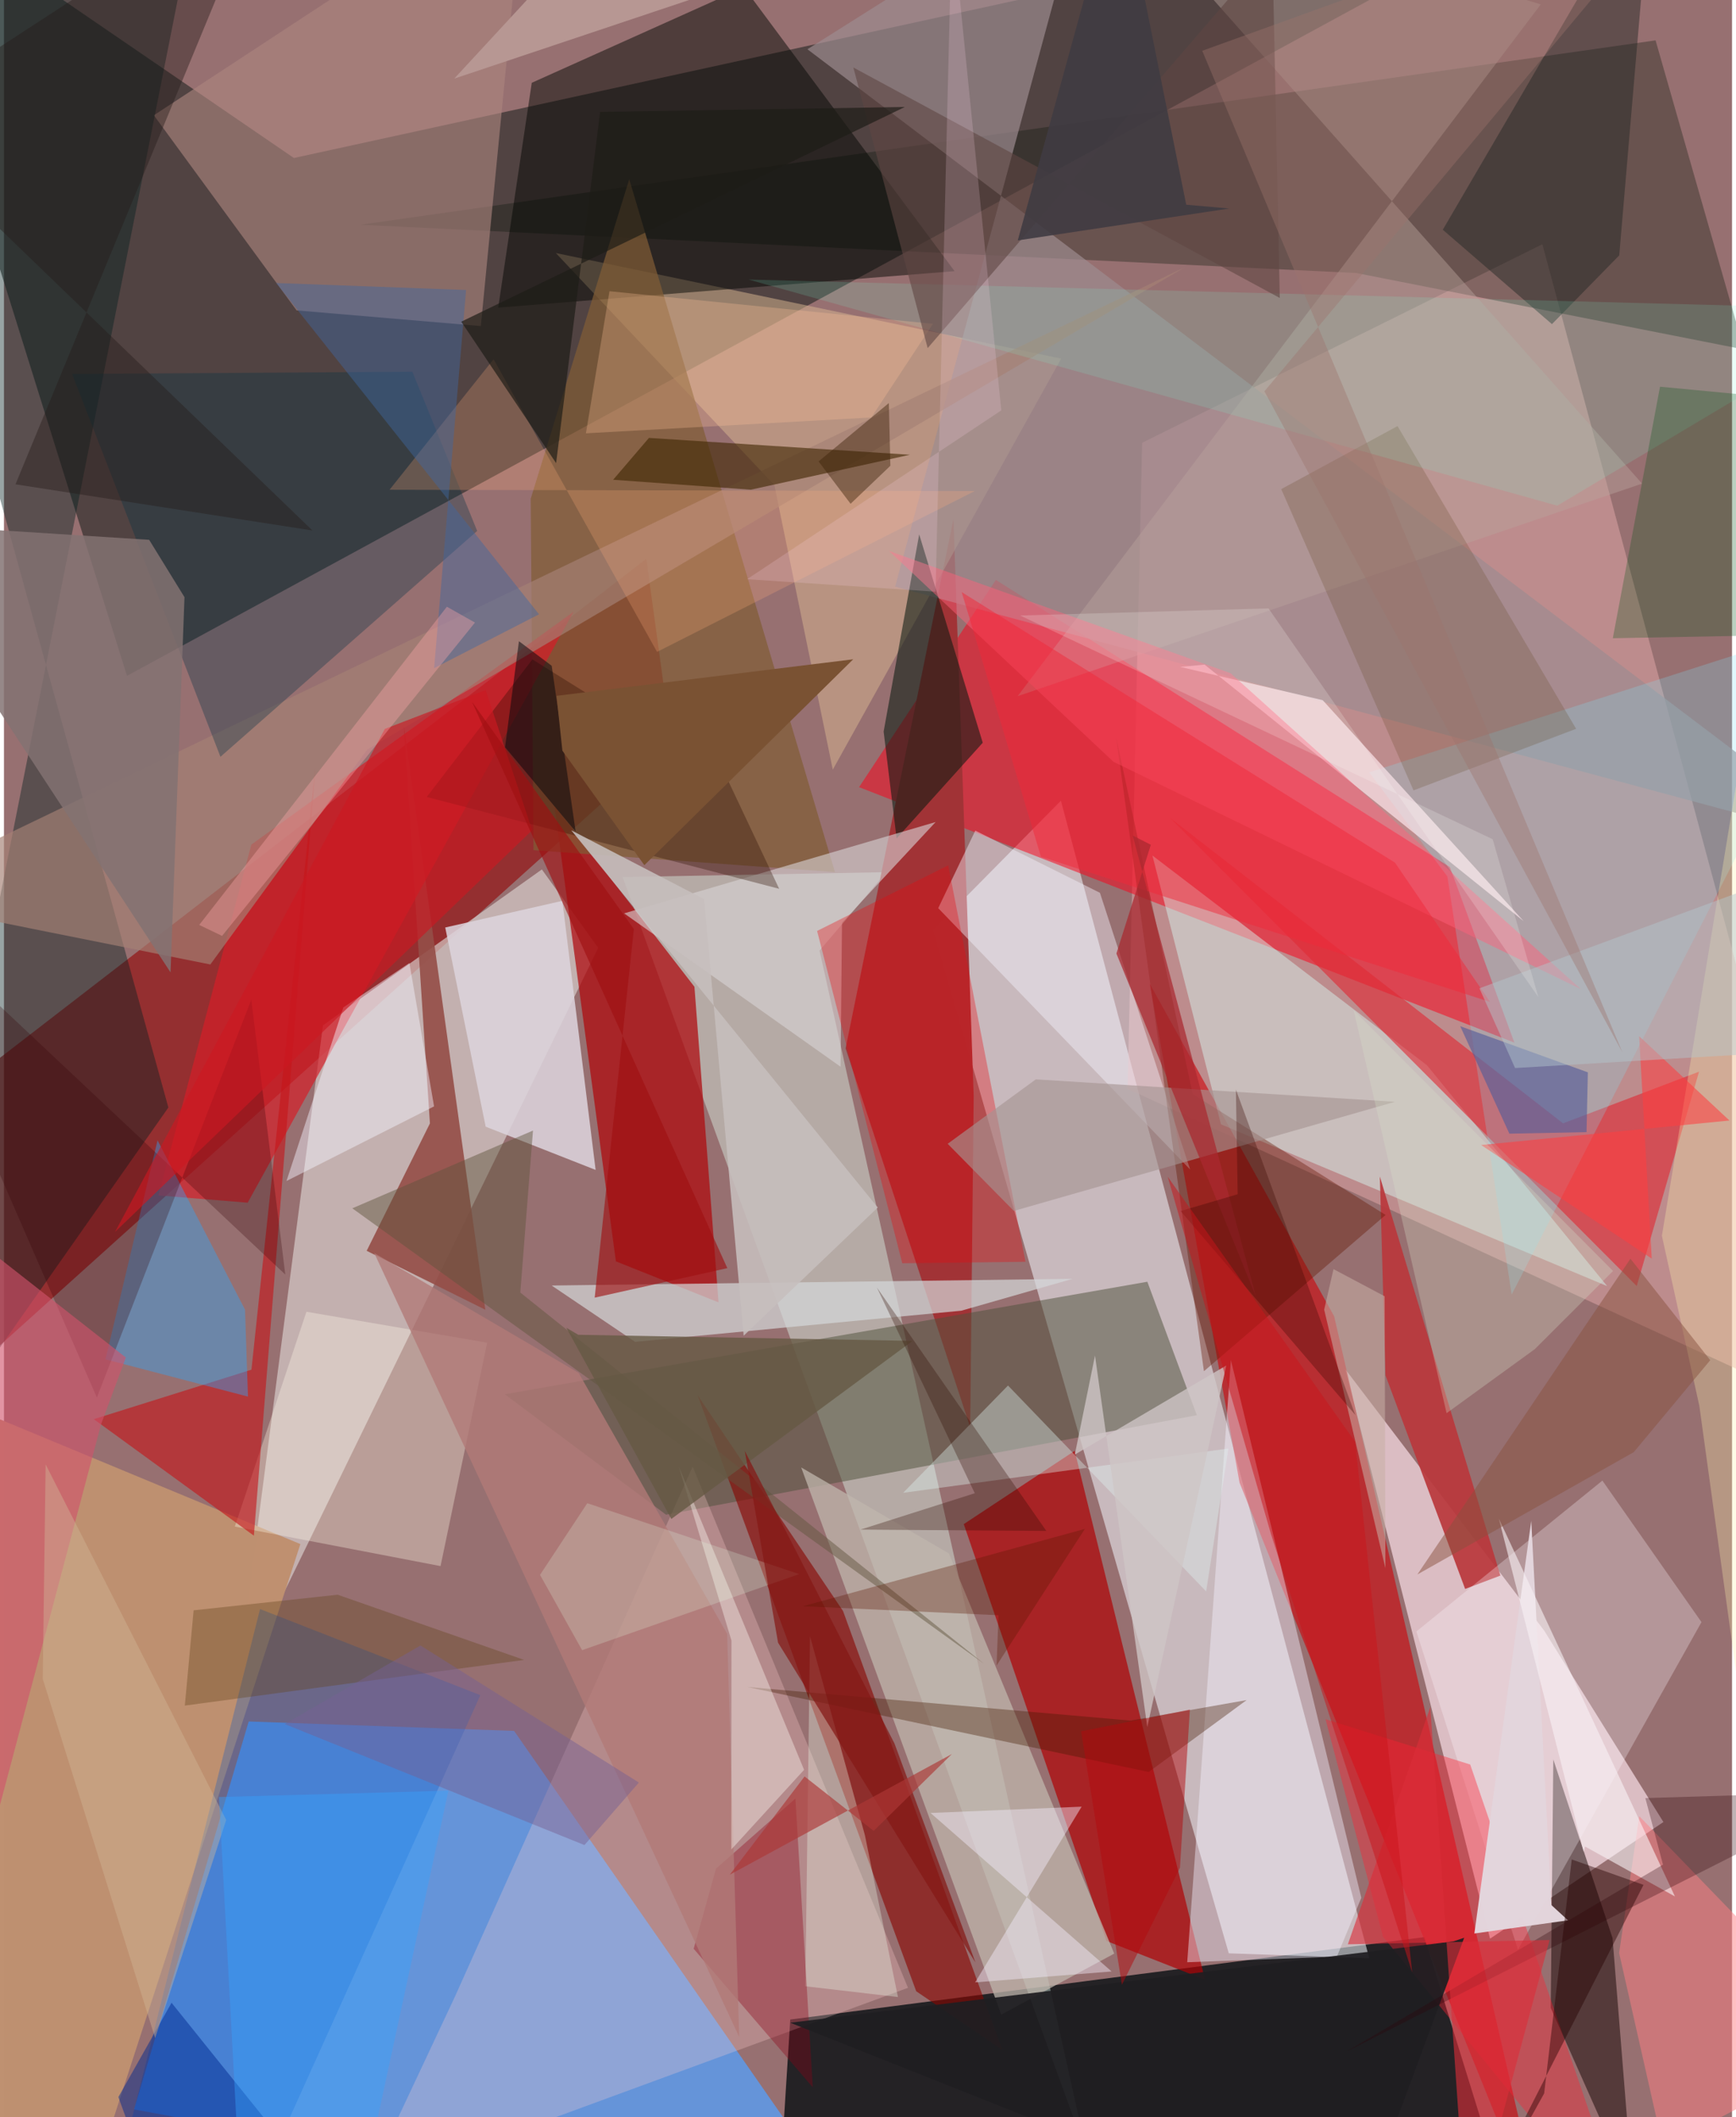<svg xmlns="http://www.w3.org/2000/svg" width="228" height="278" viewBox="0 0 836 1024"><path fill="#977071" d="M0 0h836v1024H0z"/><path fill="#1b211d" fill-opacity=".561" d="M140.272 76.42L-62-62 59.52 326.865 774.574-62z"/><path fill="#5f98e6" fill-opacity=".886" d="M62.946 1020.251l55.456-187.622 128.392 4.547L420.087 1086z"/><path fill="#232124" fill-opacity=".984" d="M374.543 1069.417l344.326-30.107-31.72-102.396-306.754 39.865z"/><path fill="#f4faff" fill-opacity=".533" d="M660.491 947.13l-67.958-2.377L449.55 449.828l61.78-62.557z"/><path fill="#e7acab" fill-opacity=".478" d="M898 689.592L543.581 526.623l7.024-312.461 193.633-96.04z"/><path fill="#910708" fill-opacity=".612" d="M-62 704.798L322.816 358.2l-12.066-87.898L-62 557.992z"/><path fill="#fbe2ec" fill-opacity=".671" d="M802.805 881.252l-57.679-92.563-96.175-126.386 69.978 275.37z"/><path fill="#f8041c" fill-opacity=".525" d="M413.674 380.717l317.033 123.567-31.21-84.909-219.638-138.89z"/><path fill="#dcd5d2" fill-opacity=".639" d="M154.326 495.9l105.894-75.385 27.278 37.915-175.156 359.264z"/><path fill="#ce0309" fill-opacity=".6" d="M597.76 717.164l-43.476-241.387 89.228 160.88L746.943 1086z"/><path fill="#e1fff2" fill-opacity=".404" d="M524.052 1042.513L299.308 424.209l127.596-2.375-32.34 37.936z"/><path fill="#0c160a" fill-opacity=".325" d="M654.204 132.048L172.33 108.709l626.676-89.18L841.75 169.02z"/><path fill="#b10104" fill-opacity=".686" d="M581.028 957.503l-63.049-255.784-53.652 35.443 69.053 201.63z"/><path fill="#a13437" fill-opacity=".996" d="M459.34 251.01l-52.18 256.045 60.28 183.289 1.689-160.24z"/><path fill="#af090d" fill-opacity=".722" d="M266.28 389.724l67.753 87.54 11.661 152.64-49.652-19.829z"/><path fill="#50533e" fill-opacity=".514" d="M320.298 732.61l256.78-48.133-23.943-64.55-310.873 54.431z"/><path fill="#d5b48f" fill-opacity=".525" d="M511.465 173.45L400.963 372.242l-28.27-137.611-105.72-112.25z"/><path fill="#000600" fill-opacity=".475" d="M357.982-6.06L255.334 40.044l-16.23 108.743 220.772-17.642z"/><path fill="#be9070" fill-opacity=".992" d="M-62 661.56l205.404 85.253L33.021 1086H2.811z"/><path fill="#9d8c8f" fill-opacity=".69" d="M524.77-62l-93.654 345.734L898 409.312 388.69 23.824z"/><path fill="#ad867f" fill-opacity=".616" d="M141.566 150.131L72.52 55.754 252.06-62l-21.362 219.707z"/><path fill="#001e20" fill-opacity=".404" d="M79.546 535.666L-62 23.992 96.3-62-62 737.326z"/><path fill="#ffd0d1" fill-opacity=".275" d="M437.344 961.436L333.178 709.359 218.064 965.937l-43.161 91.857z"/><path fill="#880601" fill-opacity=".612" d="M441.317 963.095l41.654 28.36-77.037-212.245-70.386-104.438z"/><path fill="#944e48" fill-opacity=".91" d="M206.07 543.36l-30.596 61.615 57.396 28.496-39.46-282.857z"/><path fill="#d8fef6" fill-opacity=".447" d="M588.753 543.807l-33.16-130.023 132.818 101.434 87.189 106.84z"/><path fill="#190807" fill-opacity=".514" d="M778.188 937.386l-28.66-86.398-1.239 120.137 39.789 89.43z"/><path fill="#d4d7d8" fill-opacity=".706" d="M463.136 633.945l53.846-15.425-252.024 3.24 40.366 27.236z"/><path fill="#805c36" fill-opacity=".718" d="M402.019 421.815l-145.84-10.617-1.35-169.979 47.664-154.545z"/><path fill="#d51e28" fill-opacity=".69" d="M119.667 408.525l-44.943 169.66 43.183 3.515 157.671-285.842z"/><path fill="#df2a36" fill-opacity=".624" d="M564.008 395.47l190.245 147.858 65.79-25-30.155 103.684z"/><path fill="#c0b6ad" fill-opacity=".741" d="M457.12 751.34l79.994 193.546-54.646 29.497-96.792-264.639z"/><path fill="#dcd4dc" fill-opacity=".863" d="M233.033 544.93l53.196 20.918-16.1-130.139-56.656 12.885z"/><path fill="#071810" fill-opacity=".549" d="M473.512 359.23l-30.75-100.764-17.198 95.366 6.272 51.695z"/><path fill="#ba383c" fill-opacity=".918" d="M723.93 762.05l-58.308-192.99 2.704 96.105 38.543 103.341z"/><path fill="#f4f2ff" fill-opacity=".427" d="M593.56 657.822l63.09 260.074-11.832 28.458-72.387 2.71z"/><path fill="#80e3fa" fill-opacity=".239" d="M898 297.374l-237.553 76.189 37.828 50.328 31.114 202.261z"/><path fill="#fffbe9" fill-opacity=".333" d="M233.76 649.414l-87.427-14.963-34.644 103.896 99.524 19.124z"/><path fill="#0054c5" fill-opacity=".29" d="M49.816 1072.726l74.067-294.495 106.587 41.662-114.456 253.6z"/><path fill="#fffaff" fill-opacity=".282" d="M683.293 789.068l49.143 153.93 88.776-158.434-47.933-68.453z"/><path fill="#c61519" fill-opacity=".608" d="M119.728 662.466l-76.271 23.933 77.448 56.352 29.734-371.26z"/><path fill="#f4f2fc" fill-opacity=".439" d="M530.204 431.818l43.63 133.826L451.97 439.242l17.937-37.5z"/><path fill="#b9a39c" fill-opacity=".451" d="M490.398 336.704L792.473 233.91 530.293-62 743.455 2.12z"/><path fill="#2ca7fd" fill-opacity=".396" d="M116.618 633.436l1.43 42.055-68.938-18.026L74.308 551.55z"/><path fill="#d9d3d6" fill-opacity=".6" d="M300.022 441.761l150.69-44.168-45.283 48.63-.701 69.713z"/><path fill="#ffe8ee" fill-opacity=".667" d="M735.207 445.55L580.831 321.449l-11.801 1.119 68.932 16.068z"/><path fill="#a48075" fill-opacity=".663" d="M-62 434.049l161.839 32.429 75.948-103.983L571.362 129.19z"/><path fill="#043344" fill-opacity=".329" d="M197.569 179.782l31.368 77.014-124.205 109.247-71.762-185.17z"/><path fill="#631500" fill-opacity=".376" d="M538.05 356.688l37.03 172.475 93.32 58.47-87.886 75.572z"/><path fill="#ff1f32" fill-opacity=".388" d="M639.32 831.491l27.844 105.246L789.077 1086l-79.748-232.568z"/><path fill="#212624" fill-opacity=".459" d="M696.065 111.114l52.81 45.655 32.554-33.253L797.231-62z"/><path fill="#3f2703" fill-opacity=".604" d="M312.027 211.806l-17.32 20.24 66.59 4.804 76.99-16.9z"/><path fill="#ea060c" fill-opacity=".333" d="M494.202 610.286l-59.62.706-41.208-160.734 63.423-31.732z"/><path fill="#2c0c00" fill-opacity=".333" d="M255.64 318.932l94.979 59.227 24.407 51.718-170.481-44.423z"/><path fill="#837272" fill-opacity=".843" d="M70.25 261.094L-62 252.655l142.582 217.64 6.76-181.46z"/><path fill="#ecfae9" fill-opacity=".337" d="M389.935 791.391l-2.257 169.298 44.811 5.209-16.004-78.346z"/><path fill="#8c0217" fill-opacity=".345" d="M391.293 1009.587l-8.405-139.682-38.425 33.904-10.801 38.746z"/><path fill="#5a3e19" fill-opacity=".212" d="M681.906 382.276l78.667-29.781-86.403-146.413-56.272 30.482z"/><path fill="#ff7e84" fill-opacity=".494" d="M791.117 878.426l-9.747 66.144 21.25 93.992L898 988.936z"/><path fill="#340007" fill-opacity=".267" d="M44.953 675.964l74.7-192.418 16.449 132.909L-62 430.068z"/><path fill="#e1f6f3" fill-opacity=".376" d="M592.37 700.594l-10.79 69.097-95.849-99.563-50.72 51.895z"/><path fill="#fff2ad" fill-opacity=".302" d="M863.37 225.41l-61.305 372.297 18.134 82.364 30.828 223.445z"/><path fill="#1f1e22" fill-opacity=".937" d="M651.33 1086l55.088-148.79-5.206 1.766-320.837 39.342z"/><path fill="#431900" fill-opacity=".361" d="M359.748 815.948l185.235 16.23 56.186-9.908-47.364 34.777z"/><path fill="#a69492" fill-opacity=".624" d="M499.174 522.05l-42.634 31.16 32.011 32.475 184.4-52.79z"/><path fill="#f5f4ff" fill-opacity=".455" d="M164.194 487.247l31.95-21.474 11.93 69.343-71.398 36.092z"/><path fill="#ff607b" fill-opacity=".467" d="M762.937 478.46L593.399 325.607l-165.253-59.135 108.642 102.002z"/><path fill="#79fad5" fill-opacity=".153" d="M751.448 244.583l-391.26-109.377 480.741 12.679 38.963 20.1z"/><path fill="#025215" fill-opacity=".267" d="M801.154 187.038l45.464 4.32 3 115.998-71.298 1.333z"/><path fill="#ffaf79" fill-opacity=".239" d="M236.86 173.719l79.091 141.576L469.646 237.5l-283.114-.618z"/><path fill="#e3d5dc" fill-opacity=".996" d="M711.345 935.158l27.517-199.565 9.756 185.832 8.02 7.361z"/><path fill="#b17a77" fill-opacity=".788" d="M355.68 985.19l-5.82-194.959-71.843-126.21-98.879-57.963z"/><path fill="#3f68a2" fill-opacity=".447" d="M223.558 140.265l-91.892-3.382 127.189 160.232-50.756 26.063z"/><path fill="#d0526b" fill-opacity=".62" d="M46.989 688.847l11.97-32.262-88.84-69.653 14.016 338.588z"/><path fill="#535c99" fill-opacity=".616" d="M765.603 547.573l.644-28.916-61.745-22.311 23.783 51.982z"/><path fill="#c6bebd" fill-opacity=".882" d="M338.693 434.868l-64.236-33.278 148.261 182.438-64.862 62.008z"/><path fill="#ffc598" fill-opacity=".282" d="M419.6 201.91l-138.065 7.671 11.397-68.729 156.475 15.783z"/><path fill="#63451d" fill-opacity=".365" d="M251.648 802.84L87.5 824.935l4.254-46.076 69.676-7.551z"/><path fill="#fdfbf2" fill-opacity=".384" d="M351.945 793.473l-.053 101.017 35.186-38.491-60.56-146.505z"/><path fill="#5f4543" fill-opacity=".592" d="M617.207 144.11l-3.578-169.202L446.866 168.37 410.913 32.64z"/><path fill="#f8f1f5" fill-opacity=".6" d="M764.186 895.616L723.158 734.43l85.214 182.815-43.433-24.128z"/><path fill="#cc1821" fill-opacity=".639" d="M233.025 333.77l-48.763 18.77L53.735 595.844l201.788-194.283z"/><path fill="#5e553d" fill-opacity=".467" d="M255.936 546.81l-6.142 78.35 224.381 179.58L168.52 584.418z"/><path fill="#f12939" fill-opacity=".482" d="M501.655 414.35l-38.333-127.97 209.62 130.857 46.017 67.385z"/><path fill="#02298f" fill-opacity=".482" d="M81.08 968.669l-25.73 45.595L81.472 1086l70.442-29.136z"/><path fill="#f3edfe" fill-opacity=".439" d="M448.245 876.863l73.108-3.041-51.533 84.994 66.022-5.292z"/><path fill="#665943" fill-opacity=".788" d="M277.822 645.586l161.755 2.957-116.72 86.126-50.795-92.464z"/><path fill="#ff3c3e" fill-opacity=".549" d="M791.058 501.169l6.094 107.58-82.545-54.959 120.138-11.838z"/><path fill="#c7aea5" fill-opacity=".557" d="M668.305 758.479l-.357-131.518-24.754-13.13-4.513 19.61z"/><path fill="#2e0c00" fill-opacity=".306" d="M422.318 622.747l81.955 117.722-89.892-.66 55.28-17.583z"/><path fill="#89513e" fill-opacity=".486" d="M786.847 608.805L683.754 761.527l104.713-59.19 36.984-44.46z"/><path fill="#d8e1cb" fill-opacity=".294" d="M740.604 652.511l-42.701 31.003-44.948-194.901 125.486 126.129z"/><path fill="#1e1c17" fill-opacity=".686" d="M435.8 51.749l-147.39 2.376-21.294 169.866-45.882-68.408z"/><path fill="#d2b898" fill-opacity=".416" d="M73.146 985.707L18.764 812.005l1.402-103.727 87.356 171.975z"/><path fill="#2e0108" fill-opacity=".298" d="M898 866.498l-103.949 3.176 8.542 32.182-153.078 90.39z"/><path fill="#251c19" fill-opacity=".416" d="M128.018-62L-56.404 58.188l205.64 198.387L5.578 234.247z"/><path fill="#9f0f11" fill-opacity=".624" d="M226.43 339.412l78.298 109.937-18.95 178.276 64.158-14.268z"/><path fill="#a9292f" fill-opacity=".725" d="M554.836 408.59l-8.798-4.474 59.568 222.82-67.437-165.744z"/><path fill="#fed5e5" fill-opacity=".196" d="M450.673 286.182l-91.154-6.054 122.966-81.626L458.59-38.6z"/><path fill="#35a4ff" fill-opacity=".404" d="M104.005 869.17l111.01-3.084L167.488 1086h-51.784z"/><path fill="#0b080e" fill-opacity=".529" d="M276.565 402.2l-11.586-80.192-15.843-11.872-6.72 51.274z"/><path fill="#7a5233" d="M270.148 363.062l-2.825-26.51 143.518-17.678-101.037 99.592z"/><path fill="#db2e39" fill-opacity=".616" d="M708.003 1086l-17.978-260.343-39.879 114.727 97.6-2.072z"/><path fill="#ffa9ac" fill-opacity=".357" d="M94.462 447.362L214.27 293.457l13.589 7.657-122.336 151.549z"/><path fill="#e2fee2" fill-opacity=".216" d="M282.193 727.054l-22.86 34.661 20.36 36.41 105.027-36.788z"/><path fill="#851815" fill-opacity=".718" d="M469.989 949.209l-39.173-105.927-72.427-141.55 16.098 92.775z"/><path fill="#5b1600" fill-opacity=".322" d="M522.911 739.477l-42.713 66.081.937-24.325-94.614-4.365z"/><path fill="#b2c5cc" fill-opacity=".471" d="M731.039 516.574l-17.249-38.557 173.112-63.979L898 506.651z"/><path fill="#392006" fill-opacity=".427" d="M394.1 223.18l15.475 20.483 19.247-18.385-.749-30.326z"/><path fill="#cec6c6" fill-opacity=".784" d="M527.814 655.633l25.3 179.705 38.205-174.9-73.267 43.1z"/><path fill="#fffffc" fill-opacity=".188" d="M720.198 405.904l22.123 76.418-130.576-188.069-120.121 3.448z"/><path fill="#260201" fill-opacity=".431" d="M793.164 911.641l-34.713-12.293-13.345 113.159L704.39 1086z"/><path fill="#b20a0e" fill-opacity=".494" d="M540.842 959.978l28.069-56.622 4.811-76.484-52.625 10.506z"/><path fill="#756193" fill-opacity=".471" d="M307.164 862.152l-105.68-66.286-65.64 38.003 144.986 58.523z"/><path fill="#b79894" fill-opacity=".988" d="M345.634-4.748L390.784-62H310.25L217.832 38.032z"/><path fill="#403b42" fill-opacity=".898" d="M592.733 100.852l-20.787-1.834L539.5-62l-49.06 178.285z"/><path fill="#390700" fill-opacity=".322" d="M653.729 684.356l-84.506-98.617 27.609-8.127-.862-50.626z"/><path fill="#9c736d" fill-opacity=".392" d="M579.694 24.562l203.273 484.456-173.202-319.743L819.542-62z"/><path fill="#c9151b" fill-opacity=".502" d="M613.02 742.205l68.234 211.742-27.58-256.576-90.69-128.24z"/><path fill="#ad3836" fill-opacity=".655" d="M351.13 906.732l36.19-47.52 33.435 26.314 37.824-37.162z"/></svg>